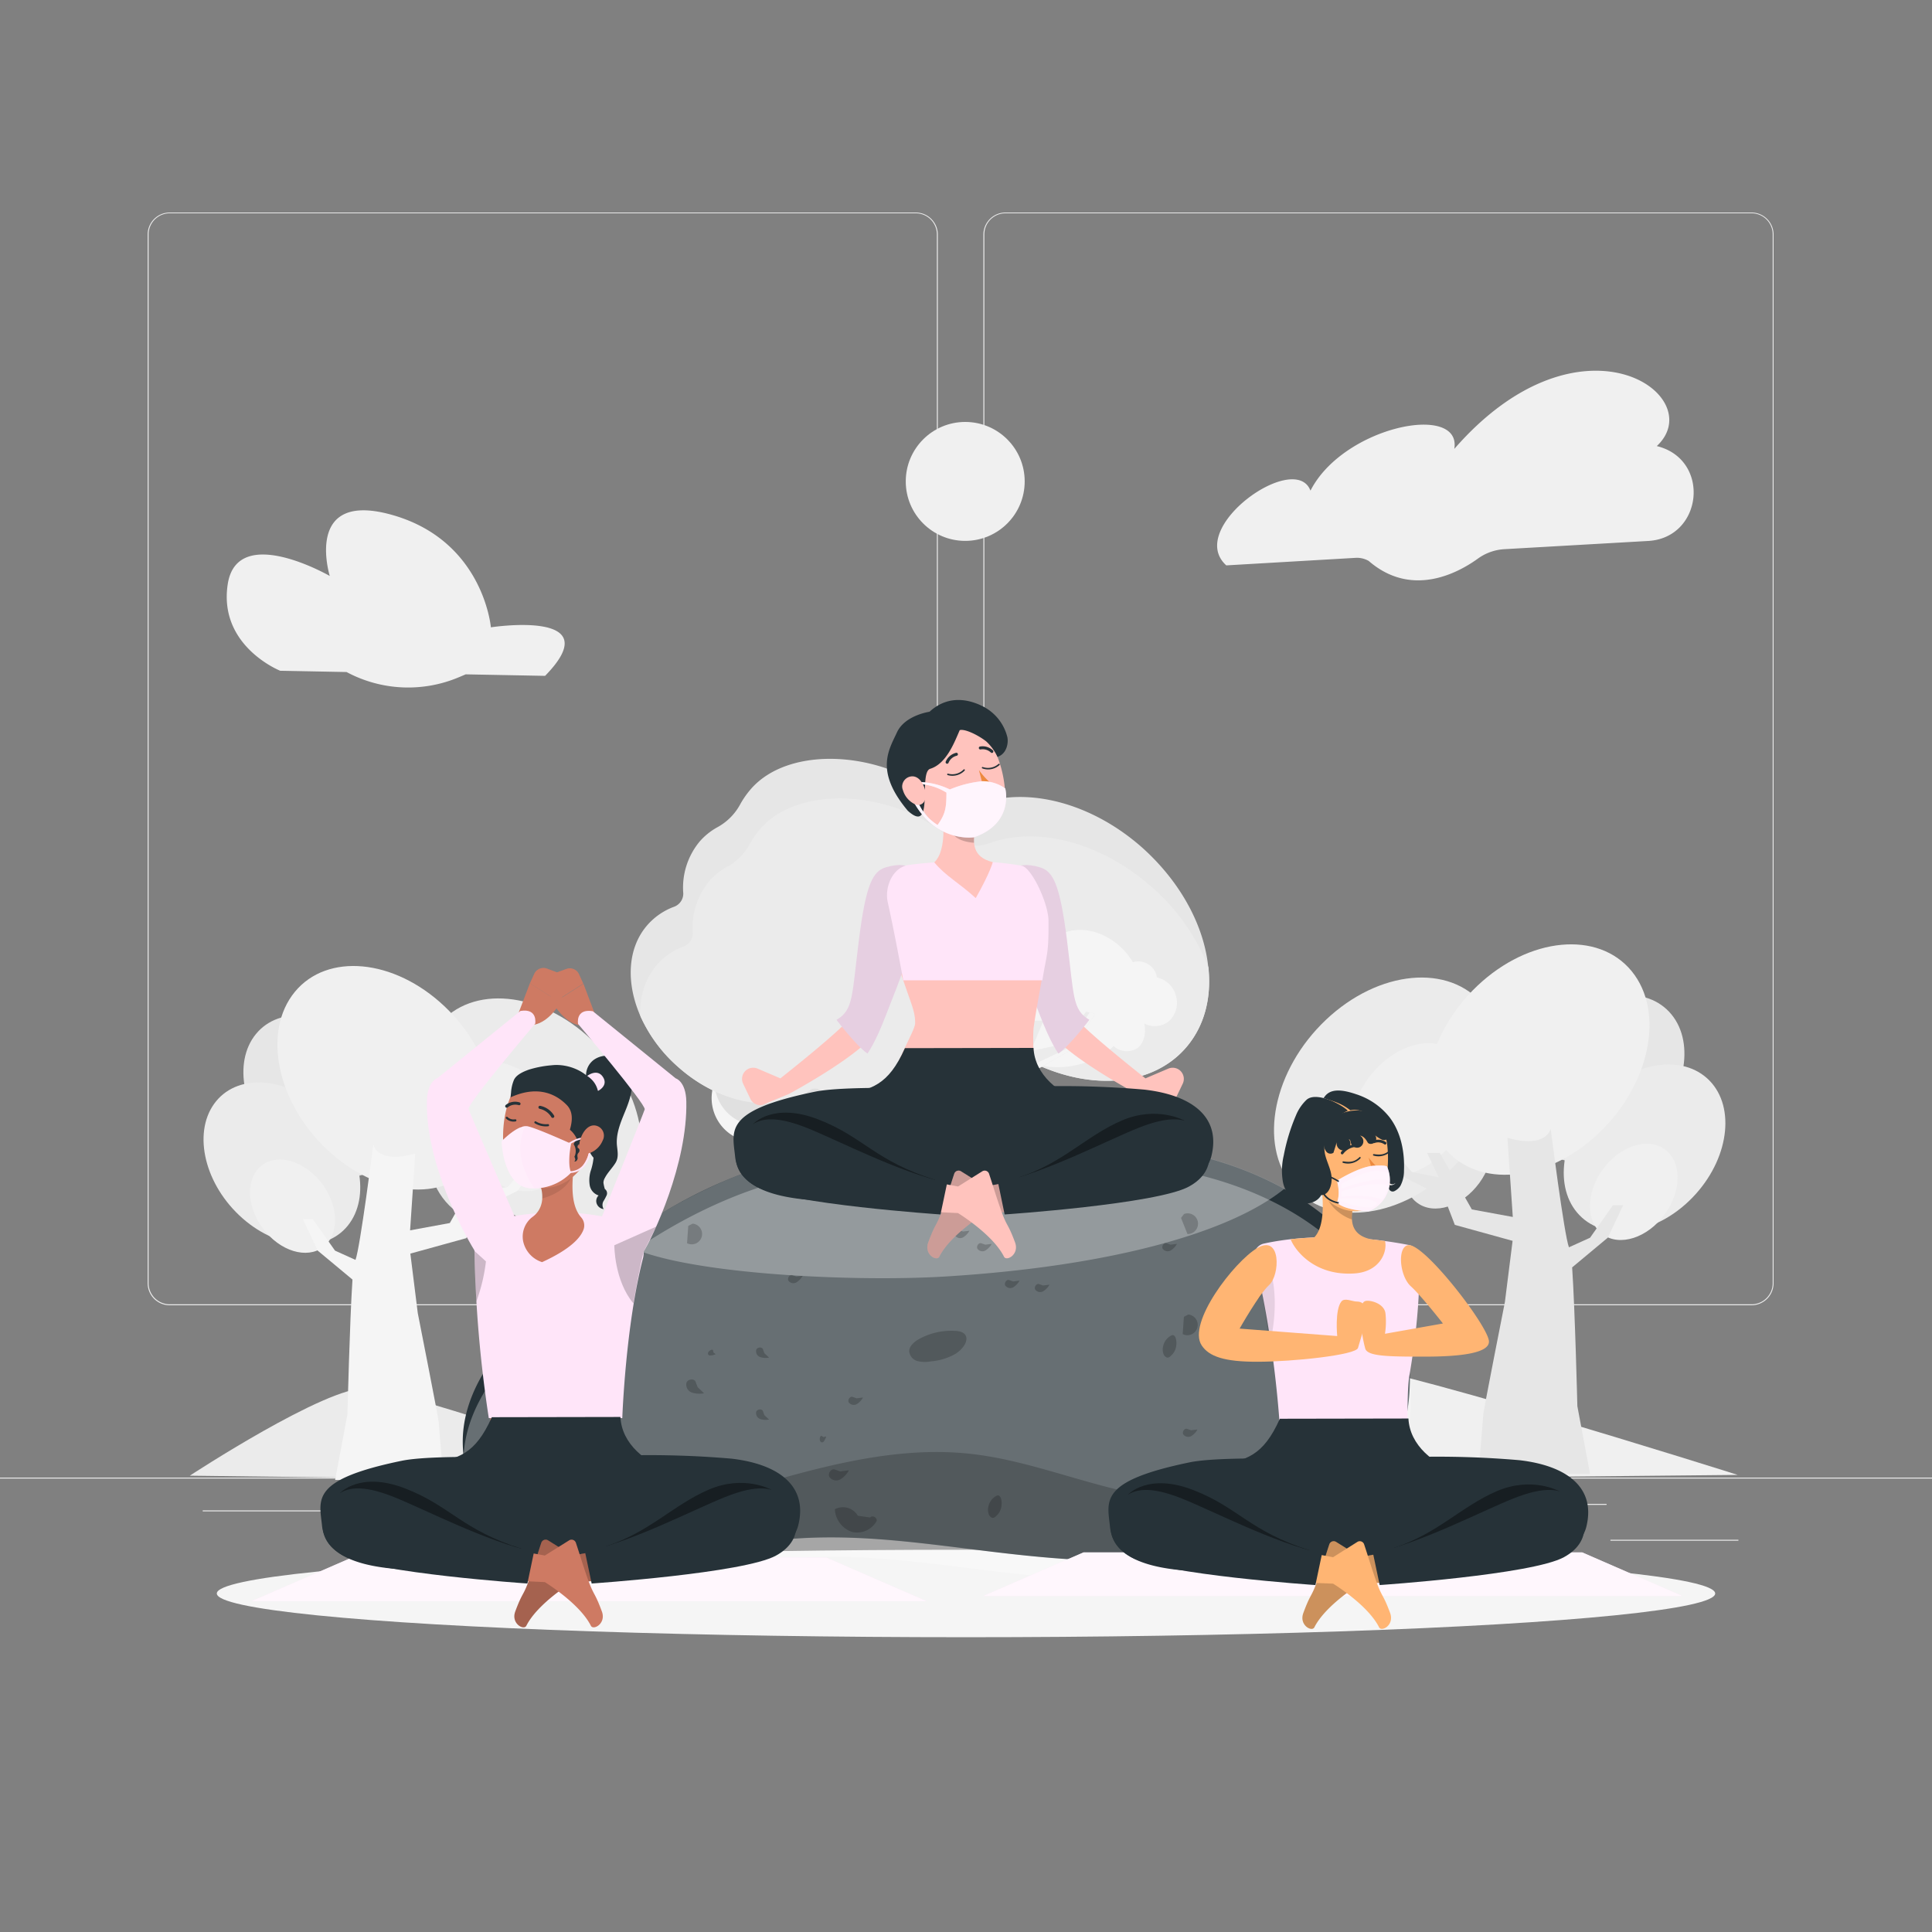 <svg xmlns="http://www.w3.org/2000/svg" viewBox="0 0 500 500"><rect x="0" y="0" width="500" height="500" fill="#808080" stroke="none"/><g id="freepik--background-complete--inject-82"><rect x="416.78" y="398.49" width="33.12" height="0.25" style="fill:#ebebeb"></rect><rect x="322.53" y="401.21" width="8.69" height="0.25" style="fill:#ebebeb"></rect><rect x="396.59" y="389.21" width="19.19" height="0.25" style="fill:#ebebeb"></rect><rect x="52.46" y="390.89" width="43.19" height="0.25" style="fill:#ebebeb"></rect><rect x="104.56" y="390.89" width="6.33" height="0.25" style="fill:#ebebeb"></rect><rect x="131.47" y="395.11" width="93.68" height="0.25" style="fill:#ebebeb"></rect><path d="M237,337.8H43.92a5.71,5.71,0,0,1-5.71-5.71V60.66A5.71,5.71,0,0,1,43.92,55H237a5.71,5.71,0,0,1,5.71,5.71V332.09A5.71,5.71,0,0,1,237,337.8ZM43.92,55.2a5.47,5.47,0,0,0-5.46,5.46V332.09a5.47,5.47,0,0,0,5.46,5.46H237a5.47,5.47,0,0,0,5.46-5.46V60.66A5.47,5.47,0,0,0,237,55.2Z" style="fill:#ebebeb"></path><path d="M453.31,337.8H260.21a5.72,5.72,0,0,1-5.71-5.71V60.66A5.72,5.72,0,0,1,260.21,55h193.1A5.71,5.71,0,0,1,459,60.66V332.09A5.71,5.71,0,0,1,453.31,337.8ZM260.21,55.2a5.47,5.47,0,0,0-5.46,5.46V332.09a5.47,5.47,0,0,0,5.46,5.46h193.1a5.47,5.47,0,0,0,5.46-5.46V60.66a5.47,5.47,0,0,0-5.46-5.46Z" style="fill:#ebebeb"></path><rect y="382.4" width="500" height="0.25" style="fill:#ebebeb"></rect><path d="M197.26,365l8.52,0a1.25,1.25,0,0,1,1.25,1.25v3a1.25,1.25,0,0,0,1.25,1.25h12.48a1.25,1.25,0,0,0,1.26-1.25v-11h0a1.25,1.25,0,0,1,1.25-1.24h2.66a1.25,1.25,0,0,0,1.25-1.25v-6a1.25,1.25,0,0,1,1.25-1.25h4.36a1.25,1.25,0,0,1,1.25,1.25v1.77a1.25,1.25,0,0,0,1.26,1.26h.4a1.25,1.25,0,0,0,1.25-1.25v-6.55a1.25,1.25,0,0,1,1.25-1.25h4.32a1.25,1.25,0,0,1,1.25,1.25v6.56a1.25,1.25,0,0,0,1.25,1.25h1.35a1.25,1.25,0,0,0,1.25-1.25V338.21h0v-6.62h.26v4.08l.08-.11,9.93-5.7c.21-.23.33,0,.33-.31v-8.16l.68-.49L271.3,312v-3.54h.27v3.35l.05,0v39.65a1.25,1.25,0,0,0,1.25,1.25h1.63a1.25,1.25,0,0,0,1.25-1.25l.39-14.8a1.17,1.17,0,0,1,.1-.41l2.43-5.06h.18v-5.73a1,1,0,0,1,1-1h.49v-4.06h.27v4.06h.25a1,1,0,0,1,1,1v.26H283v-.26a1,1,0,0,1,1-1h.43v-4.06h.27v4.06H285a1,1,0,0,1,1,1v5.73h.18l2.43,5.06a1,1,0,0,1,.1.41l.4,14.79a1.25,1.25,0,0,0,1.25,1.25h2.29a1.25,1.25,0,0,1,1.25,1.25v1.72a1.25,1.25,0,0,0,1.25,1.25h1.64a1.25,1.25,0,0,1,1.23,1l4.36,22.89a1.64,1.64,0,0,1,0,.23,1.24,1.24,0,0,1-1.25,1.25H197.27C197,382.3,197.26,365,197.26,365Z" style="fill:#e0e0e0"></path><path d="M212.89,383.07s-46.71-23.66-53.9-24.19-31.61,22.62-31.61,22.62Z" style="fill:#f0f0f0"></path><path d="M292.15,383.27s35.15-30.94,48.4-31.46S449.7,381.7,449.7,381.7Z" style="fill:#f0f0f0"></path><path d="M172.7,383.47s-67.5-23.66-77.89-24.19S49.13,381.9,49.13,381.9Z" style="fill:#ebebeb"></path><ellipse cx="374.85" cy="300.32" rx="13.63" ry="9.9" transform="translate(-88.97 425.11) rotate(-53.76)" style="fill:#e6e6e6"></ellipse><path d="M343.16,263.92c13.65-12.9,31.88-14.64,40.72-3.87s4.93,29.95-8.72,42.85-31.88,14.64-40.72,3.88S329.51,276.83,343.16,263.92Z" style="fill:#ebebeb"></path><path d="M403.65,265.28c9.7-9.16,22.65-10.39,28.92-2.75s3.51,21.28-6.19,30.44-22.64,10.4-28.92,2.75S394,274.45,403.65,265.28Z" style="fill:#e6e6e6"></path><ellipse cx="425.6" cy="297.06" rx="24.23" ry="17.82" transform="translate(-79.62 415.93) rotate(-48.15)" style="fill:#ebebeb"></ellipse><path d="M382.36,255.11c13.37-12.64,31.23-14.34,39.89-3.8s4.83,29.34-8.54,42-31.23,14.34-39.89,3.8S369,267.75,382.36,255.11Z" style="fill:#f0f0f0"></path><path d="M356.6,276.16c7.28-7.31,17-8.29,21.7-2.19s2.64,17-4.64,24.26-17,8.29-21.7,2.2S349.33,283.47,356.6,276.16Z" style="fill:#f0f0f0"></path><ellipse cx="422.82" cy="308.46" rx="13.63" ry="9.9" transform="translate(-75.93 467.13) rotate(-53.76)" style="fill:#f0f0f0"></ellipse><path d="M416.11,320.3,406.87,328c.74,10.88,1.35,35.92,1.35,35.92l3.28,17.51-28.95.24s1.32-14.78,1.32-15.59S389.46,337,389.46,337l2-15.87L376.51,317l-2.72-7.08-11-5.57-5.36-7.4,2.07-.45,5.92,6.83,6.91,1.35-3-6.3h3.29L380.91,313l10.6,1.95-1.39-20.48c10.2,2.88,11.19-2.36,11.19-2.36s3.5,27.55,4.73,30.69l5.46-2.47,5.93-8.41h2.63Z" style="fill:#e6e6e6"></path><path d="M128.24,296.53c-5.1-5.12-11.92-5.81-15.22-1.54s-1.85,11.9,3.26,17,11.91,5.81,15.22,1.54S133.34,301.66,128.24,296.53Z" style="fill:#e6e6e6"></path><path d="M153,269c-13.25-12.52-30.94-14.2-39.52-3.76s-4.79,29.07,8.46,41.59,30.94,14.21,39.52,3.76S166.27,281.48,153,269Z" style="fill:#ebebeb"></path><path d="M94.31,270.27c-9.41-8.89-22-10.09-28.07-2.67s-3.4,20.65,6,29.54,22,10.09,28.07,2.67S103.72,279.17,94.31,270.27Z" style="fill:#e6e6e6"></path><path d="M84,287.67c-9.41-8.89-22-10.09-28.07-2.67s-3.41,20.65,6,29.54S84,324.63,90,317.21,93.45,296.57,84,287.67Z" style="fill:#ebebeb"></path><path d="M115,260.4c-13-12.27-30.31-13.92-38.71-3.69s-4.69,28.47,8.29,40.74,30.31,13.92,38.71,3.69S128,272.67,115,260.4Z" style="fill:#f0f0f0"></path><ellipse cx="131.69" cy="291.54" rx="13.29" ry="18.3" transform="translate(-146.87 134.26) rotate(-36.24)" style="fill:#f0f0f0"></ellipse><path d="M81.69,304.43c-5.1-5.12-11.91-5.81-15.22-1.54s-1.84,11.9,3.26,17,11.92,5.81,15.22,1.54S86.8,309.56,81.69,304.43Z" style="fill:#f0f0f0"></path><path d="M82.22,323.66l9,7.49c-.71,10.55-1.3,34.86-1.3,34.86l-3.19,17,28.09.23s-1.27-14.35-1.27-15.13-5.43-28.28-5.43-28.28l-1.92-15.4,14.49-4,2.64-6.86,10.65-5.42,5.2-7.18-2-.44-5.74,6.64-6.71,1.3,2.87-6.1h-3.19l-8,14.15-10.28,1.89,1.34-19.87c-9.9,2.79-10.86-2.3-10.86-2.3S93.19,323,92,326.06l-5.3-2.4-5.75-8.15H78.39Z" style="fill:#f5f5f5"></path><path d="M317.36,146.32l33.47-1.95a6.1,6.1,0,0,1,3.39.8h0c11.06,9.58,23,3.19,28.24-.59a12.92,12.92,0,0,1,6.82-2.45L426.56,140c14-.81,16.22-20.59,2.74-24.42l-.52-.14c13.91-13-19.65-36.83-52.41.74,2-12-28.69-5.92-37.22,10.8C335.17,116.51,306.72,136.67,317.36,146.32Z" style="fill:#f0f0f0"></path><path d="M141.07,174.91l-20.55-.39-1.7.72a33.72,33.72,0,0,1-29.13-1.32h0l-17.18-.33s-16-6.36-13.58-22.36,26.41-2.17,26.41-2.17-6.93-22.51,16.45-15.71,25.25,29,25.25,29S158,157.58,141.07,174.91Z" style="fill:#f0f0f0"></path><circle cx="249.8" cy="124.59" r="15.39" style="fill:#f0f0f0"></circle><path d="M230.93,276.94c0,.1,0,.19,0,.28a15.43,15.43,0,0,1-7.06,12.21,14.76,14.76,0,0,1-10.25,7.5A13.52,13.52,0,0,1,202,293.55a11.37,11.37,0,0,1-17.52-12,14.24,14.24,0,0,1,.48-1.53c1.5-3.87,5-7.35,9-7.85a8.23,8.23,0,0,1-.82-3.93,8.9,8.9,0,0,1,.79-3.4,7.89,7.89,0,0,1,1.05-1.68,8.65,8.65,0,0,1,8.59-2.91c2.67-1.06,6.3-1.57,8.91-.36a10.38,10.38,0,0,1,5.26,6.34c3-1.83,7.19-1.05,9.78,1.36A12.06,12.06,0,0,1,230.93,276.94Z" style="fill:#f5f5f5"></path><path d="M230.93,276.94a15,15,0,0,1-6.29,8.2,14.75,14.75,0,0,1-10.25,7.49,13.55,13.55,0,0,1-11.67-3.37A11.35,11.35,0,0,1,184.91,280c1.5-3.87,5-7.35,9-7.85a8.23,8.23,0,0,1-.82-3.93,8,8,0,0,1,1.59-.36,8.46,8.46,0,0,1-.8-3,7.89,7.89,0,0,1,1.05-1.68,8.65,8.65,0,0,1,8.59-2.91c2.67-1.06,6.3-1.57,8.91-.36a10.38,10.38,0,0,1,5.26,6.34c3-1.83,7.19-1.05,9.78,1.36A12.06,12.06,0,0,1,230.93,276.94Z" style="fill:#e0e0e0"></path><path d="M306.87,271.19c-8.48,9.74-23.73,11-38.2,4.46a2.27,2.27,0,0,0-2.38.33c-2.82,2.51-7,3.07-11.18,1.79a2.12,2.12,0,0,0-2.64,1.14,9.88,9.88,0,0,1-1.62,2.86c-4,4.84-11.77,4.57-18.22-.32a2.24,2.24,0,0,0-1.37-.44,2.21,2.21,0,0,0-1.71.76c-3.78,4.61-11.05,4.58-17.31.33a2.32,2.32,0,0,0-2.62,0c-8.7,6.15-23.08,3.89-34.15-6A38.44,38.44,0,0,1,165.75,263c-3.77-8.61-3.42-17.61,1.78-23.58a17,17,0,0,1,6.83-4.72,3.63,3.63,0,0,0,2.47-3.51,18.67,18.67,0,0,1,4.27-13.44,16.81,16.81,0,0,1,4.52-3.64,14.68,14.68,0,0,0,5.87-5.82,23.2,23.2,0,0,1,2.84-4.09c9.94-11.41,33.9-10,48.67,2.12A11,11,0,0,0,253.56,208c12.21-4.42,28.87-.36,42.15,11.46,10,9,16,20.39,17,31C313.57,258.25,311.71,265.64,306.87,271.19Z" style="fill:#e6e6e6"></path><path d="M306.87,271.19c-8.48,9.74-23.73,11-38.2,4.46a2.27,2.27,0,0,0-2.38.33c-2.82,2.51-7,3.07-11.18,1.79a2.12,2.12,0,0,0-2.64,1.14,9.88,9.88,0,0,1-1.62,2.86c-4,4.84-11.77,4.57-18.22-.32a2.24,2.24,0,0,0-1.37-.44,2.21,2.21,0,0,0-1.71.76c-3.78,4.61-11.05,4.58-17.31.33a2.32,2.32,0,0,0-2.62,0c-8.7,6.15-23.08,3.89-34.15-6A38.44,38.44,0,0,1,165.75,263,18.63,18.63,0,0,1,170,249.69a16.87,16.87,0,0,1,6.82-4.71,3.63,3.63,0,0,0,2.47-3.52A18.66,18.66,0,0,1,183.6,228a16.43,16.43,0,0,1,4.52-3.64,14.74,14.74,0,0,0,5.87-5.82,22.81,22.81,0,0,1,2.85-4.1c9.93-11.4,33.88-10,48.67,2.12a11,11,0,0,0,10.55,1.65c12.21-4.41,28.87-.36,42.14,11.47a53.54,53.54,0,0,1,14.55,20.68C313.57,258.25,311.71,265.64,306.87,271.19Z" style="fill:#ebebeb"></path><path d="M302.5,264.31a5.94,5.94,0,0,1-6.37.58c.59,2.36-.1,5.24-1.86,6.43a5.14,5.14,0,0,1-6.11-.62c-3,3.54-12.72,7.5-21,4.33h0a17.24,17.24,0,0,1-9.18-8.63,9.81,9.81,0,0,1,.8-9.72,15.71,15.71,0,0,1,7.46-5.36A14.39,14.39,0,0,1,278,240.77h0l.52-.06c5.5-.48,11.48,2.91,14.67,8.3a4.88,4.88,0,0,1,6.22,3.94,6.58,6.58,0,0,1,4.95,4.86A6.49,6.49,0,0,1,302.5,264.31Z" style="fill:#f5f5f5"></path><path d="M299.09,262.87a4.93,4.93,0,0,1-5.74.57c.52,2.36.2,5.5-1.39,6.68a4.28,4.28,0,0,1-5.52-.62c-2.57,3.43-11.56,7.78-19.3,5.53h0a17.24,17.24,0,0,1-9.18-8.63,9.81,9.81,0,0,1,.8-9.72,15.71,15.71,0,0,1,7.46-5.36A14.39,14.39,0,0,1,278,240.77h0c4.47.67,9.05,5.4,11.6,10.19,4.52-1.21,5.62,3.56,5.61,3.93C302.14,255,300.64,261.45,299.09,262.87Z" style="fill:#f5f5f5"></path><path d="M219.17,300.93l10.35,9.62c-.83,13.56-1.62,49.94-1.62,49.94l-3.68,21.84,32.45.3s-1.48-18.45-1.48-19.45-6.27-36.34-6.27-36.34l-3.56-34.31,16.72-5.1,3.06-8.82,12.3-7,6-9.23-2.33-.56-6.63,8.52-7.74,1.68,3.31-7.85h-3.69l-9.21,18.19-11.88,2.44,1.14-25.65c-9.5,4.44-12.54-2.95-12.54-2.95s-2,43.86-3.42,47.78h0a24.81,24.81,0,0,1-9.8-8.88l-3-4.69h-2.95Z" style="fill:#ebebeb"></path><path d="M248.28,284.22l-2.55.63a5.25,5.25,0,0,1-6.49-5.41l1.13-18.9a12.76,12.76,0,0,0,6-1.37l-1.05,24.55,0,1.06v.05Z" style="fill:#f5f5f5"></path><path d="M263.9,277.2l-4.46,8.63-17.57,4.74a4.06,4.06,0,0,0-3,4l.46,24.86s3.79-15.19,3.79-14.51,1.44,24.69,1.44,24.69l-4,36.64,7.17-25.05-3.25,41.32,12.17.11s-1.48-18.45-1.48-19.45-6.27-36.34-6.27-36.34l-3.22-31a4.08,4.08,0,0,1,2.86-4.31l13.52-4.12,3.06-8.82,12.3-7,6-9.23-1.43-.34c-2.51,3.77-6,9.45-6,9.45Z" style="fill:#f5f5f5"></path></g><g id="freepik--Shadow--inject-82"><ellipse id="freepik--path--inject-82" cx="250" cy="412.39" rx="193.89" ry="11.32" style="fill:#f5f5f5"></ellipse></g><g id="freepik--Stone--inject-82"><path d="M243.88,298.61c-18.89-3.75-38.77-.49-56.49,7.06S154,324.89,139.88,338.05c-9.48,8.87-18.77,19.46-20,32.37A30.7,30.7,0,0,0,131,396.87c7.8,6.22,36,10.25,45.47,7.11,43.46-14.4,74.71,1.44,120.47-.09,10.23-.34,20.54-.69,30.5-3s19.68-6.85,26.62-14.37c10.4-11.26,13.21-28.38,8.79-43.05s-15.38-26.86-28.57-34.68-28.46-11.56-43.73-12.91S258.92,301.59,243.88,298.61Z" style="fill:#263238"></path><path d="M244.08,303.61c-18.89-3.75-38.77-.49-56.49,7.06s-33.44,19.22-47.51,32.38c-9.48,8.87-18.77,19.46-20,32.37a30.7,30.7,0,0,0,11.18,26.45c7.8,6.22,36,10.25,45.47,7.11,43.46-14.4,74.71,1.44,120.47-.09,10.23-.34,20.54-.69,30.5-3s19.68-6.85,26.62-14.37c10.4-11.26,13.21-28.38,8.79-43.05s-15.38-26.86-28.57-34.68-28.46-11.56-43.73-12.91S259.12,306.59,244.08,303.61Z" style="fill:#fff;opacity:0.3"></path><path d="M332.39,307.65c-13.87,11.27-44.57,20-87.29,22.68-25.53,1.62-73.16-.81-84.78-9.18a141.8,141.8,0,0,1,27.07-15.47c17.72-7.56,37.59-10.82,56.49-7.07,15,3,31.44-4.12,46.71-2.77C305.12,297.12,319.66,300.57,332.39,307.65Z" style="fill:#fff;opacity:0.3"></path><path d="M355.91,384.36c-.57.73-1.18,1.44-1.81,2.12-6.94,7.52-16.66,12-26.62,14.38s-20.27,2.69-30.5,3c-45.76,1.53-77-14.31-120.47.1-9.47,3.14-37.67-.89-45.47-7.12a28.91,28.91,0,0,1-5-5.2,79.34,79.34,0,0,0,26.55,2.24c16.72-1.27,32.82-6.58,49-11.11s32.89-8.35,49.55-6.52c13.29,1.46,25.91,6.43,38.92,9.46A135.65,135.65,0,0,0,355.91,384.36Z" style="opacity:0.2"></path><path d="M237.37,346.82c-1,.67-2.08,1.66-2.07,2.9a2.91,2.91,0,0,0,2.16,2.53,8,8,0,0,0,3.52.06,15.08,15.08,0,0,0,6.4-2c3.28-2.18,4.14-5.85-.42-5.89A17.28,17.28,0,0,0,237.37,346.82Z" style="opacity:0.2"></path><path d="M255.83,389.75a3.31,3.31,0,0,0,0,1.93,1.54,1.54,0,0,0,1,1.15,1.19,1.19,0,0,0,.91-.43,4,4,0,0,0,1.31-2c.46-1.67,0-3.87-1.14-3.29A4,4,0,0,0,255.83,389.75Z" style="opacity:0.2"></path><path d="M172.09,393.16a3.36,3.36,0,0,0,0,1.92,1.55,1.55,0,0,0,1,1.15,1.2,1.2,0,0,0,.92-.43,4,4,0,0,0,1.31-2c.46-1.67,0-3.87-1.14-3.29A4,4,0,0,0,172.09,393.16Z" style="opacity:0.2"></path><path d="M323.46,333.75a3.36,3.36,0,0,0,0,1.92,1.55,1.55,0,0,0,1,1.15,1.2,1.2,0,0,0,.92-.43,4,4,0,0,0,1.31-2c.46-1.67,0-3.87-1.14-3.29A4,4,0,0,0,323.46,333.75Z" style="opacity:0.2"></path><path d="M301.05,348.28a3.36,3.36,0,0,0,0,1.92,1.55,1.55,0,0,0,1,1.15,1.14,1.14,0,0,0,.92-.43,4,4,0,0,0,1.31-2c.46-1.68,0-3.88-1.14-3.3A4,4,0,0,0,301.05,348.28Z" style="opacity:0.2"></path><path d="M222,392.27a4.45,4.45,0,0,0-5.94-1.68,6.55,6.55,0,0,0,4.44,5.87,5.78,5.78,0,0,0,6.4-2.88c.08-.9-1.14-1.51-1.7-.85Z" style="opacity:0.2"></path><g style="opacity:0.2"><path d="M306.39,340.79c-.1,1.49-.21,3-.31,4.47a2.68,2.68,0,1,0,1.45-5.06Z"></path></g><g style="opacity:0.2"><path d="M178.12,317.26c-.1,1.49-.21,3-.31,4.48a2.68,2.68,0,1,0,1.45-5.06Z"></path></g><g style="opacity:0.2"><path d="M305.65,315.2c.56,1.39,1.11,2.78,1.66,4.17a2.68,2.68,0,1,0-.88-5.19Z"></path></g><g style="opacity:0.2"><path d="M216.14,380.35c-1-.47-2,1-1.48,1.91a2.19,2.19,0,0,0,2.85.58,6.24,6.24,0,0,0,2.18-2.32l-2.25.28Z"></path></g><g style="opacity:0.2"><path d="M220.75,361.55c-.71-.35-1.47.71-1.09,1.39a1.6,1.6,0,0,0,2.09.43,4.67,4.67,0,0,0,1.6-1.7l-1.65.21Z"></path></g><g style="opacity:0.2"><path d="M302,321.79c-.71-.35-1.47.71-1.09,1.4a1.61,1.61,0,0,0,2.09.42,4.67,4.67,0,0,0,1.6-1.7l-1.65.21Z"></path></g><g style="opacity:0.2"><path d="M205.13,330.05c-.71-.35-1.47.71-1.08,1.4a1.59,1.59,0,0,0,2.08.42,4.67,4.67,0,0,0,1.6-1.7l-1.65.21Z"></path></g><g style="opacity:0.2"><path d="M175.8,382.71c-.7-.35-1.47.72-1.08,1.4a1.6,1.6,0,0,0,2.09.42,4.61,4.61,0,0,0,1.59-1.69l-1.65.2Z"></path></g><g style="opacity:0.2"><path d="M269,332.36c-.71-.35-1.47.71-1.08,1.39a1.59,1.59,0,0,0,2.08.42,4.64,4.64,0,0,0,1.6-1.69l-1.65.2Z"></path></g><g style="opacity:0.2"><path d="M307.31,369.82c-.7-.34-1.47.72-1.08,1.4a1.6,1.6,0,0,0,2.09.42,4.61,4.61,0,0,0,1.59-1.69l-1.65.2Z"></path></g><g style="opacity:0.2"><path d="M261.25,331.31c-.7-.35-1.47.72-1.08,1.4a1.6,1.6,0,0,0,2.09.42,4.57,4.57,0,0,0,1.59-1.7l-1.65.21Z"></path></g><g style="opacity:0.2"><path d="M254.05,321.79c-.71-.35-1.47.71-1.08,1.4a1.59,1.59,0,0,0,2.08.42,4.59,4.59,0,0,0,1.6-1.7l-1.65.21Z"></path></g><g style="opacity:0.2"><path d="M248.29,318.39c-.71-.35-1.47.71-1.09,1.4a1.61,1.61,0,0,0,2.09.42,4.67,4.67,0,0,0,1.6-1.7l-1.65.21Z"></path></g><path d="M212.68,371.65c-.32-.29-.66.58-.49,1.13s.62.64.93.35a3.81,3.81,0,0,0,.71-1.38l-.73.16Z" style="opacity:0.2"></path><g style="opacity:0.2"><path d="M180.07,357.74c-.25-1.05-2-.93-2.41.08a2.18,2.18,0,0,0,1.37,2.56,6.44,6.44,0,0,0,3.18.2L180.55,359Z"></path></g><g style="opacity:0.2"><path d="M197.48,349.27c-.18-.77-1.49-.68-1.77.06a1.6,1.6,0,0,0,1,1.87,4.69,4.69,0,0,0,2.33.15l-1.22-1.14Z"></path></g><g style="opacity:0.2"><path d="M197.48,365.3c-.18-.77-1.49-.68-1.77.06a1.61,1.61,0,0,0,1,1.87,4.69,4.69,0,0,0,2.33.15l-1.22-1.14Z"></path></g><path d="M184.55,349.51c0-.42-.86-.13-1.18.35s-.09.89.33.94a3.9,3.9,0,0,0,1.52-.34l-.6-.46Z" style="opacity:0.2"></path></g><g id="freepik--character-3--inject-82"><polygon points="409.47 401.76 280.41 401.76 254.5 413.04 435.37 413.04 409.47 401.76" style="fill:#FFE5F9"></polygon><polygon points="409.47 401.76 280.41 401.76 254.5 413.04 435.37 413.04 409.47 401.76" style="fill:#fff;opacity:0.7"></polygon><polygon points="363.86 360.25 362.72 376.81 332.68 376.81 332.68 360.25 363.86 360.25" style="fill:#ffb573"></polygon><path d="M364.51,322.18a3.32,3.32,0,0,1,2.71,3.07c.22,4.5.27,14.88-2.49,30.84-.62,3.61-.43,13.15-.43,13.15l-33.08.16s-1.25-22.5-6.58-43.57a3.27,3.27,0,0,1,2.49-4C333,320.54,346.21,318.68,364.51,322.18Z" style="fill:#FFE5F9"></path><path d="M364.59,322.24c4.17-.16,19.81,20,20.71,24.59.7,3.52-8.05,4.29-17.12,4.27-9.48,0-14.32-.16-14.86-2.11-1.05-3.81-2.09-11.59,0-12.27,1.16-.37,4.95.57,5.24,3.21a20.24,20.24,0,0,1-.13,5.25l15-2.66s-5.61-7.18-8.29-9.61C362.1,330.16,361.57,322.36,364.59,322.24Z" style="fill:#ffb573"></path><path d="M350.46,329.57c-10.46.66-15.44-6.2-16.45-8.86a98.86,98.86,0,0,1,24.43.48C359.09,323.82,357.27,329.14,350.46,329.57Z" style="fill:#ffb573"></path><path d="M326.45,327.12l1.95.56s3.32,7.46.11,20.76a162.45,162.45,0,0,0-3-19Z" style="opacity:0.1"></path><path d="M341.53,304.1c.88,4.66,1.75,13.17-1.53,16.26a36.33,36.33,0,0,0,7.78,6.85A4.72,4.72,0,0,0,355,322.4a6.57,6.57,0,0,0-.54-1.76c-5.17-1.26-5-5.31-4.1-8.94Z" style="fill:#ffb573"></path><path d="M349.87,315.58a12.86,12.86,0,0,1,.48-3.88l-7.09-6.11a10.6,10.6,0,0,0-.09,3.18C343.46,311.68,347,314.73,349.87,315.58Z" style="opacity:0.2;isolation:isolate"></path><path d="M338.43,297.54c1.31,7.2,1.72,10.28,5.83,13.56,6.18,4.93,14.75,1.74,15.6-5.71.78-6.7-1.5-17.32-9-19.39a10,10,0,0,0-12.47,11.54Z" style="fill:#ffb573"></path><path d="M354.2,299.56a17.31,17.31,0,0,0,3.41,3.48,2.87,2.87,0,0,1-2.18,1.06Z" style="fill:#ed893e"></path><path d="M353.7,307.53a5.57,5.57,0,0,0,1,0,.19.19,0,0,0,.16-.19h0a.18.18,0,0,0-.19-.15,6,6,0,0,1-4.59-1.41.17.17,0,0,0-.24,0,.17.17,0,0,0,0,.25A6.3,6.3,0,0,0,353.7,307.53Z" style="fill:#FFE5F9"></path><path d="M347.4,298.74a.36.36,0,0,0,.24-.15,4.54,4.54,0,0,1,2.76-1.71.35.35,0,0,0,0-.7,5.08,5.08,0,0,0-3.35,2,.39.39,0,0,0,.33.58Z" style="fill:#263238"></path><path d="M352.1,299.71a.24.24,0,0,0,0-.23.19.19,0,0,0-.28,0h0c-1.22,1.22-2.44,1.35-4.14,1.08a.2.2,0,0,0-.24.15.19.19,0,0,0,.15.24,4.51,4.51,0,0,0,4.51-1.19Z" style="fill:#263238"></path><path d="M360,297.83a.22.22,0,0,0,0-.23.21.21,0,0,0-.28,0h0c-1.23,1.22-2.44,1.35-4.15,1.08a.22.22,0,0,0-.24.15.2.2,0,0,0,.15.24,4.53,4.53,0,0,0,4.52-1.19Z" style="fill:#263238"></path><path d="M358.53,296.2a.35.35,0,0,0,.12-.63h0a3.48,3.48,0,0,0-3.16-.42.37.37,0,0,0-.19.47.35.35,0,0,0,.46.18,2.77,2.77,0,0,1,2.51.35A.3.3,0,0,0,358.53,296.2Z" style="fill:#263238"></path><path d="M364.5,367.11c.35,6.95,6.56,11.94,13.25,14-9.92,4.82-21.67,13.26-32,17-10.07-3.59-21.63-12.86-30.35-19,7-1.19,11.5-2.21,15.82-11.94Z" style="fill:#263238"></path><path d="M287.27,395.17c-.7-6.77-3-11.85,20.63-16.72,5.79-1.2,18.9-1,24.76-1,11.46-.1,23.22-.25,33.47-.39a246.71,246.71,0,0,1,27.12.84c12.13,1.4,19.86,7,17.28,17.28C406.79,410,363.94,405.3,346.6,405.3S289,412.38,287.27,395.17Z" style="fill:#263238"></path><path d="M291.94,386.81s5.13-5.76,16.9-1.18,14.54,10.66,30.22,15.63l-4.6,3.77-27.9-5.34-13.74-7.2Z" style="opacity:0.4"></path><path d="M403.55,385.93s-7.06-3.95-16.22,0-15.23,10.94-26.53,14.64l.8,3.26,41.54-12.1Z" style="opacity:0.4"></path><path d="M352.07,409.85s-9,5.48-11.92,11.3c-.64,1.26-4-.57-2.85-3.69,1.91-5.18,2-3.87,3.61-8.3,1.33-3.75,2.11-6.49,3.13-9.52a.91.91,0,0,1,.11-.22,1.18,1.18,0,0,1,1.64-.37l6.27,3.92,8.7-1.59,1.11,8.05Z" style="fill:#ffb573"></path><path d="M352.07,409.85s-9,5.48-11.92,11.3c-.64,1.26-4-.57-2.85-3.69,1.91-5.18,2-3.87,3.61-8.3,1.33-3.75,2.11-6.49,3.13-9.52a.91.91,0,0,1,.11-.22,1.18,1.18,0,0,1,1.64-.37l6.27,3.92,8.7-1.59,1.11,8.05Z" style="opacity:0.2"></path><path d="M406.85,387.81c-2.75-2.63-7-3.27-15.21,0s-23.71,11.44-36.3,14.22l1.72,8.18s39.4-2.67,47.7-7.22S409.85,390.68,406.85,387.81Z" style="fill:#263238"></path><path d="M345,409.85s9,5.48,11.91,11.3c.64,1.26,4-.57,2.86-3.69-1.92-5.18-2.05-3.87-3.62-8.3-1.33-3.75-2.11-6.49-3.13-9.52a.65.65,0,0,0-.11-.22,1.17,1.17,0,0,0-1.63-.37L345,403l-8.71-1.59-1.1,8.05Z" style="fill:#ffb573"></path><path d="M290.64,387.81c2.75-2.63,7-3.27,15.21,0s23.71,11.44,36.3,14.22l-1.72,8.18s-39.4-2.67-47.7-7.22S287.64,390.68,290.64,387.81Z" style="fill:#263238"></path><path d="M325.36,323c-6,3.56-18.2,19.44-14.36,25.2,1.9,2.85,5.8,4.24,14.45,4.22,9,0,25.51-1.73,26-3.58,1-3.64,4.27-12-.31-12-1.19,0-3.18-1.08-4,0-1.73,2.18-1.07,8.93-1.07,8.93l-25.26-1.93s5.05-8.93,7.61-11.25C331.31,330,331.6,319.33,325.36,323Z" style="fill:#ffb573"></path><path d="M348.76,287.67a7.87,7.87,0,0,0-6.17,8.43v.07a3.28,3.28,0,0,0,.68,1.9,1.38,1.38,0,0,0,1.82.27c.34-1,.55-1.76.88-2.78a1.78,1.78,0,1,0,3.08-.76c.52.23.42.64.61,1.15a1.66,1.66,0,0,0,2.34.88,1.69,1.69,0,0,0,0-2.92s1,0,1.93,1.72c.38.67,1.58.45,2-.17a1.41,1.41,0,0,0-.45-2,7.94,7.94,0,0,0,2.1,1.45,1.27,1.27,0,0,0,1.83-1.4,7.15,7.15,0,0,0-2.15-3.78,9.31,9.31,0,0,0-6-2.34A9.91,9.91,0,0,0,348.76,287.67Z" style="fill:#263238"></path><path d="M348,285.57a2.58,2.58,0,0,1-2.29.46,6.28,6.28,0,0,0-2.61-1.69A7,7,0,0,1,348,285.57Z" style="fill:#ffb573"></path><path d="M338.12,284.64a11.62,11.62,0,0,0-2.74,4.05A49.84,49.84,0,0,0,332.24,299a17.1,17.1,0,0,0-.24,6.79,7.31,7.31,0,0,0,3.92,5.28c2.09.91,4.9.24,6-1.77,2,0,2.86-2.68,2.69-4.71s-1.24-3.87-1.69-5.86a10.21,10.21,0,0,1,5.89-11.29C347.05,285.7,340.59,282.41,338.12,284.64Z" style="fill:#263238"></path><path d="M361.07,306.17c-.46.58-1.47.28-1.85-.35a3.52,3.52,0,0,1-.25-2.16,31.23,31.23,0,0,0,.06-7.23,11.64,11.64,0,0,0-2.91-6.5c-1.67-1.74-4.29-3.1-6.64-2.59-2.1-1.54-3.19-2-6.92-3.15,1.22-2.05,3.55-2.68,8.42-1a18,18,0,0,1,8.57,5.88c3,3.87,4,9,3.8,13.88a8.33,8.33,0,0,1-.91,3.91,3.8,3.8,0,0,1-1.56,1.4,1,1,0,0,1-1.39-1.23c0-.12.08-.24.11-.36C359.87,306.91,361.09,306.55,361.07,306.17Z" style="fill:#263238"></path><path d="M346,305.56s5.71-3.62,9.45-3.86S359,302,359,302a8.67,8.67,0,0,1-4.82,11.49s-6-.17-8.19-2.26C346,311.2,347,309.26,346,305.56Z" style="fill:#FFE5F9"></path><path d="M346,305.56s5.71-3.62,9.45-3.86S359,302,359,302a8.67,8.67,0,0,1-4.82,11.49s-6-.17-8.19-2.26C346,311.2,347,309.26,346,305.56Z" style="fill:#fff;opacity:0.5"></path><path d="M347.06,306.42s6.1-3.39,8.67-3.42a6.9,6.9,0,0,1,3.61.66,9.62,9.62,0,0,1,.18,2s-2.1-1.71-12.35,2Z" style="fill:#fff;opacity:0.2"></path><path d="M347.17,308.32s8.87-3.14,12.1-1.35a10.18,10.18,0,0,1-1.59,3.55s-3.05-1.67-10.62-.79Z" style="fill:#fff;opacity:0.2"></path><path d="M346.86,310.18s8.4-.54,9.6,1.29l-1.41,1s-3.37.4-8.37-1.77Z" style="fill:#fff;opacity:0.2"></path><path d="M346.41,311.51c-4.6-.83-5.13-4.6-5-6.77a.81.81,0,0,1,.43-.74c1.15-.6,4.37,1.38,4.73,1.61l-.2.32c-.94-.59-3.55-2-4.36-1.59a.47.47,0,0,0-.22.42c-.09,2,.4,5.6,4.72,6.37Z" style="fill:#263238"></path></g><g id="freepik--character-2--inject-82"><path d="M277.49,262s-2.11.35,18.95,17.08l5.91-2.52a2.9,2.9,0,0,1,3.08.52h0a2.89,2.89,0,0,1,.66,3.38l-1.88,3.92a2.87,2.87,0,0,1-3.06,1.6l-6.92-2.87s-20.09-10.76-22.89-16.87C271.34,266.22,275.78,260.75,277.49,262Z" style="fill:#ffc3bd"></path><path d="M269.13,224.46c3.38,1,5.16,4.26,7,18.84s1.38,18.05,5.79,20.63c0,0-5,6.6-8,8.73,0,0-2-2.65-4.73-9.79s-5-12.09-6.31-18.55C261.85,239.32,255.21,220.28,269.13,224.46Z" style="fill:#FFE5F9"></path><path d="M269.13,224.46c3.38,1,5.16,4.26,7,18.84s1.38,18.05,5.79,20.63c0,0-5,6.6-8,8.73,0,0-2-2.65-4.73-9.79s-5-12.09-6.31-18.55C261.85,239.32,255,220.28,269.13,224.46Z" style="opacity:0.1"></path><path d="M270.5,248.3c-.76,4.87-2.44,13.41-3,17.69-.16,1.32-.32,7.06,1,16.19a223.58,223.58,0,0,1,1.5,22.6l-44.67-3c1.57-20.44,11.52-34.16,11.51-37,0-3.87-1.53-5.54-5.29-18Z" style="fill:#ffc3bd"></path><path d="M220.92,262s2.11.35-18.95,17.08l-5.91-2.52a2.9,2.9,0,0,0-3.08.52h0a2.89,2.89,0,0,0-.66,3.38l1.88,3.92a2.87,2.87,0,0,0,3.06,1.6l6.92-2.87s20.09-10.76,22.89-16.87C227.07,266.22,222.63,260.75,220.92,262Z" style="fill:#ffc3bd"></path><path d="M229.28,224.46c-3.38,1-5.16,4.26-7,18.84s-1.38,18.05-5.79,20.63c0,0,5,6.6,8,8.73,0,0,2-2.65,4.73-9.79s5-12.09,6.31-18.55C236.56,239.32,243.2,220.28,229.28,224.46Z" style="fill:#FFE5F9"></path><path d="M229.28,224.46c-3.38,1-5.16,4.26-7,18.84s-1.38,18.05-5.79,20.63c0,0,5,6.6,8,8.73,0,0,2-2.65,4.73-9.79s5-12.09,6.31-18.55C236.56,239.32,243.37,220.28,229.28,224.46Z" style="opacity:0.1"></path><path d="M233.75,253.7s-2-11.17-4-20.21c-.85-3.83,1.16-8.71,5-9.56a4.5,4.5,0,0,1,.64-.11c2-.26,4.21-.5,6.46-.62a106.26,106.26,0,0,1,15.14-.06,73,73,0,0,1,7.36.9c2.66.44,7,9.87,7,14.26.07,9-.49,8.37-1.58,15.4Z" style="fill:#FFE5F9"></path><path d="M243.22,206.17c1,4.86,2,13.78-1.43,17,2.94,3.57,6.58,5.42,10.73,9.26,3.8-6.72,4.41-9.32,4.41-9.32-5.43-1.27-5.31-5.3-4.38-9.08Z" style="fill:#ffc3bd"></path><path d="M244.23,207a20.47,20.47,0,0,0,2.06,8.34c.88,1.79,3.32,2.58,5.78,2.77a13.33,13.33,0,0,1,.46-4.08Z" style="opacity:0.2"></path><path d="M235.44,200.1c2.39,7.8,3.18,11.15,8.17,14.26,7.45,4.68,16.51.08,16.53-8.26,0-7.5-3.88-19-12.33-20.3a11.11,11.11,0,0,0-12.37,14.3Z" style="fill:#ffc3bd"></path><path d="M240.56,184.2c5.22-4.8,11-2.87,14-1.29a12.22,12.22,0,0,1,6.13,7.81c.32,1.3,0,4.32-2.54,5.16a13.09,13.09,0,0,0-2.91-4c-1.89-1.5-5.45-3.33-6.86-2.92-1.33,3-3.4,8.7-7.64,10-3.18,1,1.25,17.29-5.81,10.85-8.63-10.27-4.86-15.78-2.81-20.25S240.56,184.2,240.56,184.2Z" style="fill:#263238"></path><path d="M255.06,206.85a.21.21,0,0,0,.07-.21.2.2,0,0,0-.24-.13h0a5.27,5.27,0,0,1-4.67-.86.19.19,0,0,0-.25.29,5.51,5.51,0,0,0,5,.93Z" style="fill:#263238"></path><path d="M249.67,199.39a.19.19,0,0,0-.31-.22h0a4.08,4.08,0,0,1-4,1.05.19.19,0,0,0-.23.14.2.2,0,0,0,.14.24,4.4,4.4,0,0,0,4.37-1.16Z" style="fill:#263238"></path><path d="M254.17,198.84a.21.21,0,0,1-.06-.21.18.18,0,0,1,.24-.12h0a4.13,4.13,0,0,0,4.07-.81.19.19,0,1,1,.24.3,4.37,4.37,0,0,1-4.43.86Z" style="fill:#263238"></path><path d="M245.34,197.59a.48.48,0,0,0,.13-.16,3.06,3.06,0,0,1,2.12-1.84.39.39,0,0,0-.12-.77h0a3.92,3.92,0,0,0-2.72,2.29.4.4,0,0,0,.23.52A.41.41,0,0,0,245.34,197.59Z" style="fill:#263238"></path><path d="M256.92,194.8l.05-.05a.4.4,0,0,0,0-.55,3.87,3.87,0,0,0-3.35-1,.38.38,0,0,0-.29.46h0a.39.39,0,0,0,.47.29,3.09,3.09,0,0,1,2.68.84A.4.4,0,0,0,256.92,194.8Z" style="fill:#263238"></path><path d="M254.53,203.87a2.84,2.84,0,0,0,2.21-.93,18.41,18.41,0,0,1-3.39-3.66Z" style="fill:#ed893e"></path><path d="M267.47,271.2c.35,7,6.56,11.94,13.25,14-9.92,4.81-21.67,13.25-32,17-10.07-3.58-21.63-12.85-30.35-19,7-1.19,11.49-2.21,15.82-11.94Z" style="fill:#263238"></path><path d="M190.24,299.26c-.7-6.76-3-11.85,20.63-16.72,5.79-1.19,18.9-1,24.76-1,11.46-.09,23.22-.25,33.47-.39a243.49,243.49,0,0,1,27.12.85c12.13,1.4,19.86,7,17.27,17.27-3.74,14.88-46.58,10.14-63.92,10.14S192,316.47,190.24,299.26Z" style="fill:#263238"></path><path d="M194.91,290.9s5.13-5.76,16.9-1.18,14.54,10.67,30.22,15.63l-4.6,3.77-27.91-5.34-13.73-7.19Z" style="opacity:0.4"></path><path d="M306.52,290s-7.06-3.94-16.22,0S275.07,301,263.77,304.66l.8,3.26,41.53-12.1Z" style="opacity:0.4"></path><path d="M255,313.94s-9,5.48-11.92,11.3c-.64,1.27-4-.57-2.85-3.69,1.91-5.18,2-3.87,3.61-8.3,1.33-3.75,2.11-6.48,3.13-9.52a.91.91,0,0,1,.11-.22,1.18,1.18,0,0,1,1.64-.37l6.26,3.92,8.71-1.59,1.11,8Z" style="fill:#ffc3bd"></path><path d="M255,313.94s-9,5.48-11.92,11.3c-.64,1.27-4-.57-2.85-3.69,1.91-5.18,2-3.87,3.61-8.3,1.33-3.75,2.11-6.48,3.13-9.52a.91.91,0,0,1,.11-.22,1.18,1.18,0,0,1,1.64-.37l6.26,3.92,8.71-1.59,1.11,8Z" style="opacity:0.2"></path><path d="M309.82,291.9c-2.75-2.63-7-3.27-15.21,0s-23.71,11.45-36.3,14.23L260,314.3s39.4-2.67,47.7-7.22S312.82,294.77,309.82,291.9Z" style="fill:#263238"></path><path d="M247.92,313.94s9,5.48,11.92,11.3c.64,1.27,4-.57,2.86-3.69-1.92-5.18-2.05-3.87-3.62-8.3-1.33-3.75-2.11-6.48-3.13-9.52a.65.65,0,0,0-.11-.22,1.18,1.18,0,0,0-1.64-.37l-6.26,3.92-8.71-1.59-1.11,8Z" style="fill:#ffc3bd"></path><path d="M193.61,291.9c2.75-2.63,7-3.27,15.21,0s23.71,11.45,36.3,14.23l-1.72,8.17s-39.4-2.67-47.7-7.22S190.61,294.77,193.61,291.9Z" style="fill:#263238"></path><path d="M234.4,203.19a10.24,10.24,0,0,1,4.8-.74,19.53,19.53,0,0,1,6.62,1.86,28.9,28.9,0,0,1,8.4-2.13,10.12,10.12,0,0,1,5.94,1.87s2.39,9-8.07,12.63c0,0-10.94,1.76-16.71-11.3l.81.48c2.09,1.67,1.46,4.37,6.45,7.65,2.16-3,2.27-4.68,2.3-8.38a14.9,14.9,0,0,0-5.13-2A13.7,13.7,0,0,0,234.4,203.19Z" style="fill:#FFE5F9;isolation:isolate"></path><path d="M234.4,203.19a10.24,10.24,0,0,1,4.8-.74,19.53,19.53,0,0,1,6.62,1.86,28.9,28.9,0,0,1,8.4-2.13,10.12,10.12,0,0,1,5.94,1.87s2.39,9-8.07,12.63c0,0-10.94,1.76-16.71-11.3l.81.48c2.09,1.67,1.46,4.37,6.45,7.65,2.16-3,2.27-4.68,2.3-8.38a14.9,14.9,0,0,0-5.13-2A13.7,13.7,0,0,0,234.4,203.19Z" style="fill:#fff;opacity:0.6;isolation:isolate"></path><path d="M233.68,204.5a5.86,5.86,0,0,0,2.9,3.53c1.85.95,3.2-.59,3-2.57-.15-1.76-1.29-4.4-3.32-4.54a2.66,2.66,0,0,0-2.78,2.56A2.54,2.54,0,0,0,233.68,204.5Z" style="fill:#ffc3bd"></path></g><g id="freepik--character-1--inject-82"><polygon points="213.84 403.09 91.06 403.09 65.16 414.37 239.74 414.37 213.84 403.09" style="fill:#FFE5F9"></polygon><polygon points="213.84 403.09 91.06 403.09 65.16 414.37 239.74 414.37 213.84 403.09" style="fill:#fff;opacity:0.7"></polygon><path d="M156.17,306.1a2.56,2.56,0,0,1,.37-1.26c.73-1.41,1.92-2.54,2.75-3.89s.57-2.78.39-4.36c-.35-3.12.95-6.15,2.12-9s2.27-6.07,1.51-9.11a7.15,7.15,0,0,0-3.75-4.7,5.87,5.87,0,0,0-5.89.51,5,5,0,0,0-1.76,5.53c.49,1.34,1.31,2.47,1.54,3.88a12.8,12.8,0,0,1-.2,5.44,30.36,30.36,0,0,0-1.23,5.38,6.43,6.43,0,0,0,1.59,5.1,15.13,15.13,0,0,1-.76,3.49,8.34,8.34,0,0,0-.23,3.64,3.36,3.36,0,0,0,2.3,2.63,2,2,0,0,0-.49,2.13,2.17,2.17,0,0,0,1.8,1.4,2.07,2.07,0,0,1-.11-1.95,15,15,0,0,0,.88-1.62,1.35,1.35,0,0,0-.47-1.63A10.33,10.33,0,0,1,156.17,306.1Z" style="fill:#263238"></path><path d="M154.74,282.34s2.8-1.31,1.3-3.62-4.09-.26-4.09-.26l.22.15a6,6,0,0,1,2.57,3.73Z" style="fill:#FFE5F9"></path><polygon points="159.68 358.48 161.05 373.6 126.89 373.6 126.89 358.48 159.68 358.48" style="fill:#ce7a63"></polygon><path d="M163.4,316.84c-6.2-2.23-19.12-5.22-37-.76-2.15.54-3.64,5.42-3.62,7.63A325.91,325.91,0,0,0,126.5,367h34.55s.82-23.86,5.38-41.47C167.06,323.07,165.74,317.68,163.4,316.84Z" style="fill:#FFE5F9"></path><path d="M148.66,300.79c-.62,4.64-1.19,10.91,1.71,14.22a3.17,3.17,0,0,1,.71,3c-.63,2-3,5.07-10.79,8.63a7.25,7.25,0,0,1-4.89-5.37,6.35,6.35,0,0,1,2.47-6.37c2.49-1.84,3-5,2-8Z" style="fill:#ce7a63"></path><path d="M140.3,310.18a9.65,9.65,0,0,0-.43-3.49l8.06-5.59.35,2.19S148,308,140.3,310.18Z" style="opacity:0.1"></path><path d="M154,288.63c-.88,8.17-1.09,11.64-5.43,15.64-6.52,6-16.35,3.14-17.93-5.12-1.4-7.44.29-19.59,8.47-22.42A11.2,11.2,0,0,1,154,288.63Z" style="fill:#ce7a63"></path><path d="M139.51,297.67a.2.2,0,0,0-.31-.24h0a5.4,5.4,0,0,1-4.72,1.32.2.2,0,0,0-.25.14.21.21,0,0,0,.14.25,5.71,5.71,0,0,0,5.1-1.42Z" style="fill:#263238"></path><path d="M135,291.31a18.13,18.13,0,0,1-3,3.84,2.91,2.91,0,0,0,2.28.81Z" style="fill:#ba4d3c"></path><path d="M143.07,289.3a.38.38,0,0,1-.4-.22,4.64,4.64,0,0,0-3-2.12.41.41,0,0,1-.32-.46.39.39,0,0,1,.45-.31h0a5.36,5.36,0,0,1,3.62,2.57.39.39,0,0,1-.2.51h0A.18.18,0,0,1,143.07,289.3Z" style="fill:#263238"></path><path d="M131.19,286.68a.42.42,0,0,1-.37-.16.41.41,0,0,1,.08-.56,3.86,3.86,0,0,1,3.56-.66.39.39,0,0,1,.24.47l0,0a.37.37,0,0,1-.49.23h0a3.13,3.13,0,0,0-2.78.56A.4.4,0,0,1,131.19,286.68Z" style="fill:#263238"></path><path d="M131.14,289a.3.3,0,0,1,.2.08,2.26,2.26,0,0,0,1.95.6.28.28,0,0,1,.15.54h0a2.78,2.78,0,0,1-2.46-.73.27.27,0,0,1,0-.39h0A.32.32,0,0,1,131.14,289Z" style="fill:#263238"></path><path d="M138.55,290.18a.3.3,0,0,1,.2.08,5.05,5.05,0,0,0,3,.67.28.28,0,0,1,.34.2.27.27,0,0,1-.19.34h0a5.4,5.4,0,0,1-3.53-.8.27.27,0,0,1,0-.39h0A.32.32,0,0,1,138.55,290.18Z" style="fill:#263238"></path><path d="M122.76,323.71l3,2.74a44.91,44.91,0,0,1-2.49,10.4C123,332.14,122.76,323.71,122.76,323.71Z" style="opacity:0.2"></path><path d="M154.6,264.14,151,254.6l-7.86,5s2.69,5.08,7,5.79Z" style="fill:#ce7a63"></path><path d="M146.53,250.77,143.17,252a2.64,2.64,0,0,0-1.55,3.34l1.48,4.22,7.86-5-1.12-2.46A2.62,2.62,0,0,0,146.53,250.77Z" style="fill:#ce7a63"></path><path d="M155.51,315.54l10.77,8.88c2.79-4.43,11.67-23.27,11.34-39.35-.11-5.26-2.76-6-2.76-6l-21.44-17.37c-4.57-.75-3.82,3.29-3.82,3.29s17.57,20.77,17.25,22.12C166.66,287.85,155.51,315.54,155.51,315.54Z" style="fill:#FFE5F9"></path><path d="M133.5,264l3.64-9.54,7.86,5s-2.69,5.08-7,5.79Z" style="fill:#ce7a63"></path><path d="M141.58,250.67l3.35,1.25a2.63,2.63,0,0,1,1.55,3.34L145,259.48l-7.86-5,1.12-2.46A2.63,2.63,0,0,1,141.58,250.67Z" style="fill:#ce7a63"></path><path d="M133.12,314.68l-.67,1c-1,3.79-5.37,9.34-9.09,8.09l-.59-.2C120,319.11,110.15,301,110.48,285c.11-5.26,2.76-6,2.76-6l21.45-17.37c4.57-.75,3.82,3.29,3.82,3.29S120.93,285.64,121.26,287C121.45,287.74,133.12,314.68,133.12,314.68Z" style="fill:#FFE5F9"></path><path d="M160.56,366.71c.35,7,6.55,11.94,13.25,14-9.92,4.82-21.67,13.26-32,17-10.07-3.59-21.63-12.86-30.35-19,7-1.19,11.49-2.21,15.82-11.94Z" style="fill:#263238"></path><path d="M83.33,394.77c-.7-6.77-3-11.85,20.63-16.72,5.79-1.2,18.9-1,24.76-1,11.46-.1,23.22-.25,33.47-.39a246.71,246.71,0,0,1,27.12.84c12.12,1.4,19.86,7,17.27,17.28-3.74,14.87-46.58,10.13-63.92,10.13S85.1,412,83.33,394.77Z" style="fill:#263238"></path><path d="M88,386.41s5.14-5.76,16.91-1.18,14.54,10.66,30.21,15.63l-4.59,3.77-27.91-5.34-13.73-7.2Z" style="opacity:0.4"></path><path d="M199.61,385.53s-7.07-3.95-16.22,0-15.23,10.94-26.53,14.64l.8,3.26,41.53-12.1Z" style="opacity:0.4"></path><path d="M148.12,409.45s-9,5.48-11.91,11.3c-.64,1.26-4-.57-2.86-3.69,1.92-5.18,2.05-3.87,3.62-8.3,1.33-3.75,2.11-6.49,3.13-9.52a.65.65,0,0,1,.11-.22,1.18,1.18,0,0,1,1.64-.37l6.26,3.92,8.71-1.59,1.11,8Z" style="fill:#ce7a63"></path><path d="M148.12,409.45s-9,5.48-11.91,11.3c-.64,1.26-4-.57-2.86-3.69,1.92-5.18,2.05-3.87,3.62-8.3,1.33-3.75,2.11-6.49,3.13-9.52a.65.65,0,0,1,.11-.22,1.18,1.18,0,0,1,1.64-.37l6.26,3.92,8.71-1.59,1.11,8Z" style="opacity:0.2"></path><path d="M202.9,387.41c-2.74-2.63-7-3.27-15.2,0S164,398.85,151.4,401.63l1.72,8.18s39.4-2.67,47.7-7.22S205.91,390.28,202.9,387.41Z" style="fill:#263238"></path><path d="M141,409.45s9,5.48,11.92,11.3c.64,1.26,4-.57,2.85-3.69-1.91-5.18-2-3.87-3.61-8.3-1.33-3.75-2.11-6.49-3.13-9.52a.91.91,0,0,0-.11-.22,1.18,1.18,0,0,0-1.64-.37L141,402.57,132.32,401l-1.11,8Z" style="fill:#ce7a63"></path><path d="M86.7,387.41c2.75-2.63,7-3.27,15.2,0s23.71,11.44,36.3,14.22l-1.71,8.18s-39.4-2.67-47.7-7.22S83.7,390.28,86.7,387.41Z" style="fill:#263238"></path><path d="M163.93,337.33c-5-6-4.94-15.06-4.94-15.06l10.84-4.83-3.25,6.48C165.6,327.74,164.61,333.36,163.93,337.33Z" style="opacity:0.2"></path><path d="M142.77,275.69a27.59,27.59,0,0,0-5.86,1.12c-1.88.66-3.41,1.49-3.94,2.76a10.19,10.19,0,0,0-.71,3.18c-.09.79-.12,1.24-.12,1.24,6.08-2.78,11-1.59,14.49,1.94,1.72,1.71,1.54,4.11.86,6.44a6.64,6.64,0,0,1,2.32,4.29c.11-2.36,2.12-3.11,4.3-4a12.13,12.13,0,0,0-.14-11.78C151.9,277.21,146.94,275.2,142.77,275.69Z" style="fill:#263238"></path><path d="M149.9,296.07a.8.8,0,0,0-.37,1,.67.67,0,0,1,.42.81c0,.42-.59.54-.51,1.33,0,.41.14.42,0,.81s-.46.69-.87.52c.22,0,.33-.3.31-.53a3.93,3.93,0,0,0-.22-.66,3.25,3.25,0,0,0-.2-3.24,4.74,4.74,0,0,1,1.22-1.74A3.22,3.22,0,0,1,149.9,296.07Z" style="fill:#263238"></path><path d="M129.83,295.37s4.23-4.47,6.83-3.86S147.79,296,147.79,296s-1.06,5,0,7.48a13.33,13.33,0,0,1-11,4C130.15,306.58,129.83,295.37,129.83,295.37Z" style="fill:#FFE5F9"></path><path d="M147.5,303.56h-.38l0-.46a4.47,4.47,0,0,0,3.84-1.64,6.46,6.46,0,0,0,1.29-5.44,1.36,1.36,0,0,0-.83-1.06c-1.46-.55-4.15,1.33-4.18,1.35l-.26-.37c.11-.08,2.91-2,4.6-1.41a1.8,1.8,0,0,1,1.11,1.38,6.93,6.93,0,0,1-1.38,5.84A4.88,4.88,0,0,1,147.5,303.56Z" style="fill:#FFE5F9"></path><g style="opacity:0.2"><path d="M129.83,295.37s4.23-4.47,6.83-3.86S147.79,296,147.79,296s-1.06,5,0,7.48a13.33,13.33,0,0,1-11,4C130.15,306.58,129.83,295.37,129.83,295.37Z" style="fill:#fff"></path></g><path d="M135.94,291.47c-2.59.19-6.11,3.9-6.11,3.9s.32,11.21,7,12.11a13,13,0,0,0,1.5.1C133.07,300,134.62,294.18,135.94,291.47Z" style="fill:#fff;opacity:0.2"></path><path d="M156,295.1a5.85,5.85,0,0,1-3.14,3.21c-1.91.79-3.12-.86-2.8-2.8.3-1.75,1.65-4.27,3.67-4.26a2.64,2.64,0,0,1,2.56,2.73A2.55,2.55,0,0,1,156,295.1Z" style="fill:#ce7a63"></path></g></svg>